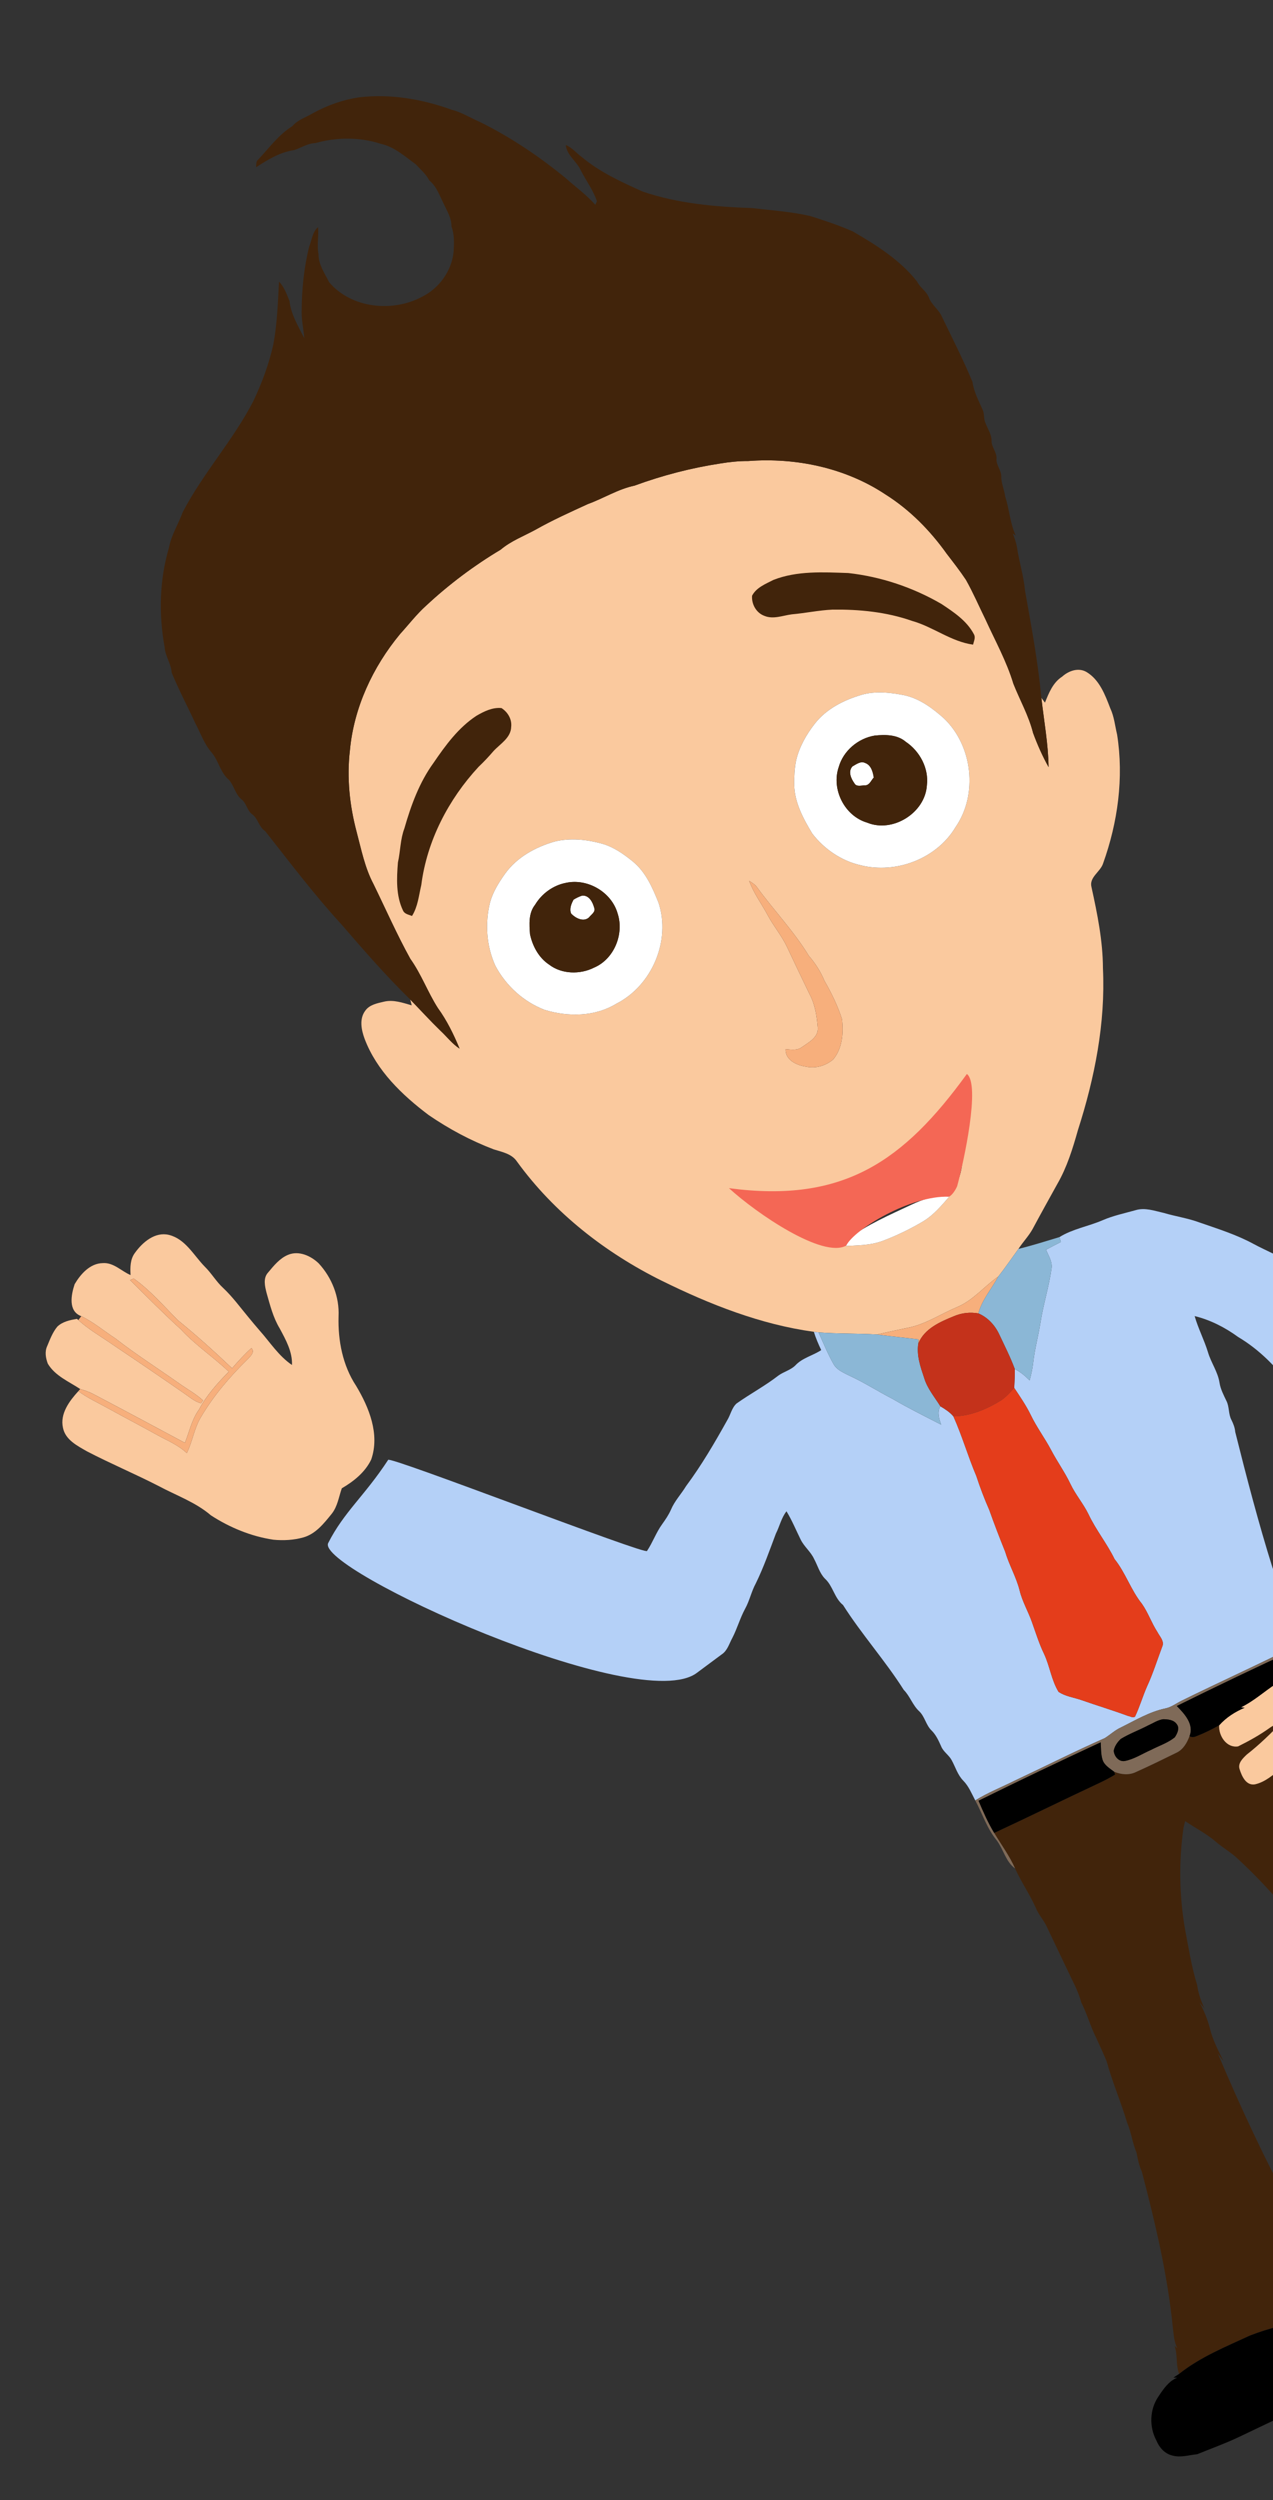 <?xml version="1.0" encoding="UTF-8" standalone="no"?>
<svg
   xmlns:dc="http://purl.org/dc/elements/1.1/"
   xmlns:cc="http://creativecommons.org/ns#"
   xmlns:rdf="http://www.w3.org/1999/02/22-rdf-syntax-ns#"
   xmlns:svg="http://www.w3.org/2000/svg"
   xmlns="http://www.w3.org/2000/svg"
   xmlns:sodipodi="http://sodipodi.sourceforge.net/DTD/sodipodi-0.dtd"
   xmlns:inkscape="http://www.inkscape.org/namespaces/inkscape"
   width="654.799pt"
   height="1285.86pt"
   version="1.1"
   viewBox="0 0 654.802 1285.871"
   id="svg84"
   sodipodi:docname="hiding.svg"
   inkscape:version="0.92.4 (5da689c313, 2019-01-14)">
  <rect x="0" y="0" width="654.802" height="1285.871" fill="#333333" stroke="none"/>
  <defs
     id="defs88" />
  <sodipodi:namedview
     pagecolor="#ffffff"
     bordercolor="#666666"
     borderopacity="1"
     objecttolerance="10"
     gridtolerance="10"
     guidetolerance="10"
     inkscape:pageopacity="0"
     inkscape:pageshadow="2"
     inkscape:window-width="1920"
     inkscape:window-height="1043"
     id="namedview86"
     showgrid="false"
     fit-margin-top="0"
     fit-margin-left="0"
     fit-margin-right="0"
     fit-margin-bottom="0"
     inkscape:zoom="0.27529356"
     inkscape:cx="541.37225"
     inkscape:cy="537.37953"
     inkscape:window-x="1600"
     inkscape:window-y="18"
     inkscape:window-maximized="0"
     inkscape:current-layer="svg84" />
  <g
     id="g893"
     transform="rotate(-25.548,412.564,573.802)">
    <path
       style="fill:#fac99e"
       inkscape:connector-curvature="0"
       id="path2"
       d="m 474.586,244.29 c -8.44,-2.06 -17.21,-0.96 -25.79,-1.81 -9.95,-0.15 -19.93,-0.39 -29.88,0.29 -6.91,0.38 -13.94,-0.24 -20.71,1.53 -15.9,1.48 -31.66,4.64 -46.92,9.42 -6.4,1.88 -12.35,4.94 -18.51,7.44 -19.92,9.23 -37.71,23.86 -49.02,42.83 -7.55,11.93 -12.33,25.44 -14.96,39.27 -1.74,9.23 -4.15,18.46 -3.76,27.93 0.13,14.31 -0.34,28.65 0.52,42.94 1.68,9.56 0.68,19.32 1.86,28.92 1.44,7.79 1.49,15.78 1.08,23.67 -2.36,-3.84 -3.24,-8.33 -4.88,-12.49 -2.59,-7 -4.75,-14.15 -7.13,-21.23 -0.15,0.76 -0.45,2.27 -0.6,3.02 -3.57,-3.15 -7.17,-6.81 -12.01,-7.85 -3.54,-0.77 -7.5,-1.86 -10.87,0.1 -4.56,2.45 -5.97,8.06 -6.41,12.84 -1.47,17.43 4.9,34.32 12.8,49.55 6.34,10.96 13.87,21.23 22.61,30.39 3.29,3.08 7.39,6.01 8.08,10.82 5.87,31.99 20.75,61.89 40.74,87.39 17.05,21.65 36.12,42.2 59.26,57.44 0.52,0.33 1.55,0.97 2.06,1.3 8.7,5.04 17.92,9.11 26.71,13.99 5.26,1.13 10.49,2.43 15.73,3.68 8.92,2.36 18.22,0.89 27.32,1.33 9.01,0.51 17.3,-3.6 26.04,-5.03 5.26,-2.59 10.33,-5.56 15.49,-8.34 3.53,-2.18 7.47,-3.63 10.87,-6.01 7.14,-5.24 14.37,-10.36 21.57,-15.5 8.2,-5.62 14.98,-12.98 21.5,-20.41 19.32,-20.48 36.53,-43.45 47.51,-69.55 6.05,-12.75 9.48,-26.52 12.69,-40.2 1,-5.18 7.54,-5.08 10.67,-8.45 15.9,-15.76 28.63,-35.09 35.05,-56.65 0.97,-4.56 2.64,-9 2.66,-13.72 0.6,-7.37 1.33,-15.62 -2.97,-22.1 -2.69,-4 -8.04,-4.54 -12.34,-3.26 -5.57,0.69 -9.79,4.62 -13.74,8.25 -0.15,-0.76 -0.45,-2.27 -0.6,-3.03 -3.91,11.27 -7.03,22.92 -12.02,33.75 -0.41,-6.43 -0.22,-12.91 0.38,-19.32 1.81,-8.95 1.16,-18.13 1.78,-27.19 1.85,-11.93 1.09,-24.04 1.32,-36.06 -0.09,-7.56 0.22,-15.13 -0.29,-22.67 -0.78,-5.48 -1.98,-10.9 -3.13,-16.31 -2.53,-14.51 -7.41,-28.72 -15.31,-41.21 -12.69,-21.23 -33.36,-37.03 -56.27,-45.9 -4.36,-2.12 -8.94,-3.73 -13.59,-5.08 -14.52,-4.4 -29.5,-7.3 -44.59,-8.72 m 58.92,147.43 c 7.47,1.24 14.01,5.37 19.96,9.83 6.19,4.9 10,12.09 13,19.24 7.34,19.13 -0.89,43.02 -18.76,53.21 -15.72,10.43 -37.95,8.56 -52.35,-3.36 -7.98,-6.28 -13.39,-15.58 -15.49,-25.47 -0.87,-8.87 -1.32,-18.3 2.43,-26.62 1.74,-3.77 3.74,-7.46 6.23,-10.79 4.46,-5.63 10.5,-9.84 16.89,-13.02 8.65,-4.32 18.72,-4.52 28.09,-3.02 m -174.99,0 c 8.06,1.66 15.31,6.1 21.46,11.44 4.75,4.15 7.88,9.75 10.52,15.39 3.53,7.68 3.21,16.37 2.68,24.61 -2.6,20.39 -21.45,36.96 -41.91,37.48 -12.9,1.34 -25.43,-4.51 -34.76,-13.09 -7.96,-8.44 -12.56,-19.78 -13.03,-31.35 0.24,-11.21 4.57,-22.1 11.7,-30.69 3.65,-4.17 8.4,-7.17 13.19,-9.84 9.12,-5.04 20.05,-5.65 30.15,-3.95 m 83.77,65.85 c 2.67,14.58 7.39,28.77 8.88,43.56 1.34,4.92 1.99,9.95 1.71,15.05 0.55,7.25 0.61,14.55 -0.38,21.77 -2.37,6.77 -6.27,13.56 -13.05,16.69 -4.87,1.25 -10.32,0.41 -14.29,-2.79 -3.94,-2.66 -8.09,-7.64 -5.48,-12.57 2.43,1.43 5,3.3 7.99,2.68 4.17,-0.7 9.79,-0.83 11.68,-5.39 2.09,-5.54 3.93,-11.39 3.64,-17.39 -0.05,-9 -0.01,-17.99 0.02,-26.99 0.06,-6.37 -1.64,-12.57 -1.9,-18.91 -0.32,-6.73 -1.68,-13.43 -1,-20.18 0.86,1.41 1.84,2.82 2.18,4.47 m 6.564,165.13 c 4.69,2.07 9.691,-9.125 12.521,-4.495 2.6,0.45 11.975,-8.916 13.525,-6.996 3.9,4.95 4.22,11.81 2.65,17.69 -2.03,4.87 -5.73,8.9 -9.93,12.02 -1.55,1.38 -3.72,0.38 -5.54,0.3 0.55,0.82 1.09,1.64 1.62,2.47 -5.86,2.52 -11.74,5.32 -18.17,5.99 -7.79,0.73 -15.66,0.76 -23.46,0.09 -6.76,-0.64 -12.92,-3.67 -19.11,-6.22 0.94,-0.8 1.86,-1.65 2.94,-2.27 -1.8,0.2 -3.68,0.77 -5.48,0.31 -6.57,-4.58 -12.45,-11.75 -12.08,-20.16 1.09,-5.78 4.259,2.65 9.739,0.01 1.44,-1.74 4.517,-0.485 6.517,-1.545 9.4,-5.34 10.679,2.429 21.489,3.049 7.58,-0.4 15.589,-2.563 22.769,-0.243 z" />
    <g
       style="fill:#ffffff"
       id="g16"
       transform="matrix(-1,0,0,1,709.899,-33.822)">
      <path
         inkscape:connector-curvature="0"
         id="path4"
         d="m 176.39,425.54 c 9.37,-1.5 19.44,-1.3 28.09,3.02 6.39,3.18 12.43,7.39 16.89,13.02 2.49,3.33 4.49,7.02 6.23,10.79 3.75,8.32 3.3,17.75 2.43,26.62 -2.1,9.89 -7.51,19.19 -15.49,25.47 -14.4,11.92 -36.63,13.79 -52.35,3.36 -17.87,-10.19 -26.1,-34.08 -18.76,-53.21 3,-7.15 6.81,-14.34 13,-19.24 5.95,-4.46 12.49,-8.59 19.96,-9.83 m 2.98,21.81 c -5.18,1.83 -10.77,4.51 -13.11,9.82 -4.4,7.42 -4.85,17.41 -0.16,24.8 6.89,12.45 26.47,14.7 36.02,4.13 9.04,-8.11 9.33,-23.49 0.88,-32.11 -5.74,-6.53 -15.36,-9.02 -23.63,-6.64 z" />
      <path
         inkscape:connector-curvature="0"
         id="path6"
         d="m 351.38,425.54 c 10.1,-1.7 21.03,-1.09 30.15,3.95 4.79,2.67 9.54,5.67 13.19,9.84 7.13,8.59 11.46,19.48 11.7,30.69 -0.47,11.57 -5.07,22.91 -13.03,31.35 -9.33,8.58 -21.86,14.43 -34.76,13.09 -20.46,-0.52 -39.31,-17.09 -41.91,-37.48 -0.53,-8.24 -0.85,-16.93 2.68,-24.61 2.64,-5.64 5.77,-11.24 10.52,-15.39 6.15,-5.34 13.4,-9.78 21.46,-11.44 m 3.95,21.65 c -11.18,2.59 -19.19,14.46 -17.24,25.74 1.44,10.95 11.72,20.35 22.92,19.85 8.06,0.18 16.55,-4.09 20.25,-11.44 3.24,-5.45 3.56,-12.23 2.08,-18.27 -1.84,-4.78 -3.96,-10.15 -8.86,-12.53 -5.58,-3.69 -12.67,-5.03 -19.15,-3.35 z" />
      <path
         inkscape:connector-curvature="0"
         id="path8"
         d="m 189.88,457.9 c 1.6,-1.96 4.38,-1.27 6.57,-1.17 3.26,1.27 3.4,5.28 2.87,8.23 -0.09,2.38 -2.89,2.52 -4.55,3.4 -2.1,0.88 -3.87,-1.04 -5.71,-1.73 -0.85,-2.84 -1.54,-6.39 0.82,-8.73 z" />
      <path
         inkscape:connector-curvature="0"
         id="path10"
         d="m 350.54,456.73 c 1.63,-0.22 3.29,-0.22 4.93,-0.03 1.94,1.4 4.18,3.42 4.19,5.99 -1.02,3.06 -3.8,6.75 -7.43,5.67 -1.66,-0.87 -4.47,-1.02 -4.55,-3.4 -0.54,-2.96 -0.39,-6.93 2.86,-8.23 z" />
      <path
         inkscape:connector-curvature="0"
         id="path12"
         d="m 247.82,675.04 c 6.04,-0.78 12.07,-1.78 18.17,-1.84 12.69,-0.09 25.49,-0.6 38.01,1.9 1.08,0.62 2,1.47 2.94,2.27 -6.19,2.55 -12.35,5.58 -19.11,6.22 -7.8,0.67 -15.67,0.64 -23.46,-0.09 -6.43,-0.67 -12.31,-3.47 -18.17,-5.99 0.53,-0.83 1.07,-1.65 1.62,-2.47 z" />
      <path
         inkscape:connector-curvature="0"
         id="path14"
         d="m 181.8,965.01 c 0.97,-1.1 1.88,-0.97 2.73,0.41 -0.18,0.43 -0.53,1.3 -0.7,1.74 -1.48,-0.02 -2.15,-0.73 -2.03,-2.15 z" />
    </g>
    <path
       style="fill:#41240b"
       inkscape:connector-curvature="0"
       id="path18"
       d="m 432.976,3.038 c -8.1,-2.51 -16.59,-3.38 -25.06,-2.92 -4.16,0.4 -8.53,-0.34 -12.44,1.47 -8.27,0.88 -15.65,5 -23.3,7.94 -1.52,0.3 -1.89,1.96 -2.65,3.08 7.1,-0.93 14.56,-1.73 21.5,0.48 3.79,0.48 7.76,-0.16 11.36,1.44 11.24,1.96 21.99,7 30.28,14.9 5.63,4.37 8.33,11.19 11.67,17.26 1.02,3.46 2.56,6.73 2.66,10.41 2.07,4.42 1.44,9.34 1.51,14.08 -0.05,4.11 0.5,8.39 -1.42,12.2 -0.37,4.47 -2.52,8.45 -4.65,12.31 -5.13,8.42 -14.73,13.64 -24.54,13.83 -17.21,0.78 -35.4,-10.21 -39.95,-27.35 -0.06,-5.11 -1.07,-10.64 1.3,-15.39 1.15,-4.55 4.16,-8.27 5.77,-12.63 -3.64,0.88 -5.64,4.5 -8.28,6.88 -7.27,8.73 -13.18,18.56 -18.12,28.78 -2.03,4.1 -2.97,8.6 -4.63,12.84 -0.11,-6.84 -0.9,-14.03 1.4,-20.59 0.19,-3.76 0.69,-7.67 -0.57,-11.3 -5.16,9.46 -10.16,19.09 -16.52,27.83 -6.42,8.19 -13.91,15.45 -21.99,21.98 -18.01,13.65 -39.21,22.2 -57.27,35.77 -4.72,4.62 -10.47,8.14 -14.39,13.57 -11.51,12.76 -19.49,28.55 -23.98,45.07 -1.75,4.25 -0.63,9.07 -2.39,13.38 -0.53,9.58 -0.12,19.22 -0.25,28.82 0.24,5.71 -0.5,11.57 1.08,17.14 1.43,5.41 -0.44,11.29 1.95,16.49 1.14,3.84 -0.26,8.11 1.51,11.83 1.51,2.9 0.1,6.4 1.62,9.29 1.86,3.32 0.27,7.42 2.32,10.7 4.55,20.12 8.65,40.44 14.71,60.21 4.59,16.85 9.26,33.74 15.27,50.16 2.38,7.08 4.54,14.23 7.13,21.23 1.64,4.16 2.52,8.65 4.88,12.49 0.41,-7.89 0.36,-15.88 -1.08,-23.67 -1.18,-9.6 -0.18,-19.36 -1.86,-28.92 -0.86,-14.29 -0.39,-28.63 -0.52,-42.94 -0.39,-9.47 2.02,-18.7 3.76,-27.93 2.63,-13.83 7.41,-27.34 14.96,-39.27 11.31,-18.97 29.1,-33.6 49.02,-42.83 6.16,-2.5 12.11,-5.56 18.51,-7.44 15.26,-4.78 31.02,-7.94 46.92,-9.42 6.77,-1.77 13.8,-1.15 20.71,-1.53 9.95,-0.68 19.93,-0.44 29.88,-0.29 8.58,0.85 17.35,-0.25 25.79,1.81 15.09,1.42 30.07,4.32 44.59,8.72 4.65,1.35 9.23,2.96 13.59,5.08 22.91,8.87 43.58,24.67 56.27,45.9 7.9,12.49 12.78,26.7 15.31,41.21 1.15,5.41 2.35,10.83 3.13,16.31 0.51,7.54 0.2,15.11 0.29,22.67 -0.23,12.02 0.53,24.13 -1.32,36.06 -0.62,9.06 0.03,18.24 -1.78,27.19 -0.6,6.41 -0.79,12.89 -0.38,19.32 4.99,-10.83 8.11,-22.48 12.02,-33.75 6.39,-17.44 11.23,-35.4 16.15,-53.29 2.64,-7.08 3.66,-14.59 5.87,-21.79 0.69,-2.46 1.03,-4.99 1.15,-7.52 0.29,0.54 0.59,1.09 0.89,1.65 0.15,-7.01 2.88,-13.63 3.81,-20.54 1.11,-3.37 1.05,-7.05 2.67,-10.24 1.37,-2.95 -0.01,-6.49 1.76,-9.34 1.52,-2.89 0.11,-6.4 1.62,-9.29 1.41,-2.98 0.82,-6.35 1.09,-9.51 -0.01,-2.42 1.62,-4.47 1.62,-6.88 0.16,-5.08 -0.09,-10.22 1.46,-15.12 0.67,-12.31 0.32,-24.66 0.28,-36.99 0.18,-4.13 -2.23,-7.84 -1.79,-11.99 0.25,-3.45 -1.93,-6.41 -1.93,-9.85 -3.1,-13.83 -10.84,-25.99 -18.71,-37.55 -5.06,-5.88 -10.66,-11.29 -16.34,-16.58 -7.91,-6.3 -16.76,-11.25 -25.29,-16.64 -16.85,-8.77 -33.46,-18.58 -47.11,-31.95 -7.74,-9.17 -15.55,-18.49 -20.56,-29.51 -1.65,-2.99 -2.37,-6.58 -4.76,-9.1 -1.77,5.2 1.51,9.99 1.36,15.14 0.15,5.96 1.39,11.91 0.63,17.88 -0.38,0.32 -1.15,0.96 -1.53,1.28 -1.89,-6.61 -5.23,-12.69 -7.86,-19.01 -7.42,-15.84 -16.35,-31.02 -27.15,-44.8 -3.58,-4.11 -6.49,-8.81 -10.73,-12.32 -11.24,-11.38 -24.71,-20.89 -39.93,-26.1 z" />
    <path
       style="fill:#41240b"
       inkscape:connector-curvature="0"
       id="path20"
       d="m 554.356,332.25 c -11.416,-5.938 -23.172,-12.457 -36.259,-13.409 -4.521,0.14 -9.581,-0.281 -13.412,2.605 -2.158,3.782 -1.875,8.844 1.224,12.035 3.294,3.732 8.621,3.942 13.059,5.399 6.616,2.477 13.508,4.113 20.024,6.876 12.517,5.798 24.527,13.063 34.351,22.859 8.485,7.427 13.519,18.267 23.056,24.553 1.111,-1.425 2.854,-2.648 2.697,-4.661 -0.308,-7.813 -4.441,-14.71 -8.354,-21.235 -9.548,-14.007 -21.998,-26.07 -36.387,-35.021 z" />
    <path
       style="fill:#41240b"
       inkscape:connector-curvature="0"
       id="path22"
       d="m 363.486,318 c -3.948,-2.423 -8.884,-2.353 -13.359,-1.989 -10.99,1.502 -20.915,6.85 -30.374,12.354 -10.914,5.908 -19.872,14.724 -28.035,23.93 -4.347,4.145 -6.859,9.679 -10.548,14.354 -4.148,7.175 -8.324,14.947 -8.302,23.463 -0.044,2.028 1.789,3.138 2.966,4.503 4.778,-3.018 7.707,-7.989 11.171,-12.305 12.435,-19.278 31.622,-33.739 52.82,-42.142 3.527,-1.137 6.971,-2.469 10.35,-3.97 4.729,-1.909 11.058,-2.265 13.646,-7.353 2.079,-3.33 1.68,-7.589 -0.336,-10.843 z" />
    <path
       style="fill:#41240b"
       inkscape:connector-curvature="0"
       id="path24"
       d="m 530.526,413.53 c -8.27,-2.38 -17.89,0.11 -23.63,6.64 -8.45,8.62 -8.16,24 0.88,32.11 9.55,10.57 29.13,8.32 36.02,-4.13 4.69,-7.39 4.24,-17.38 -0.16,-24.8 -2.34,-5.31 -7.93,-7.99 -13.11,-9.82 m -10.51,10.55 c 2.36,2.34 1.67,5.89 0.82,8.73 -1.84,0.69 -3.61,2.61 -5.71,1.73 -1.66,-0.88 -4.46,-1.02 -4.55,-3.4 -0.53,-2.95 -0.39,-6.96 2.87,-8.23 2.19,-0.1 4.97,-0.79 6.57,1.17 z" />
    <path
       style="fill:#41240b"
       inkscape:connector-curvature="0"
       id="path26"
       d="m 354.566,413.37 c -6.48,-1.68 -13.57,-0.34 -19.15,3.35 -4.9,2.38 -7.02,7.75 -8.86,12.53 -1.48,6.04 -1.16,12.82 2.08,18.27 3.7,7.35 12.19,11.62 20.25,11.44 11.2,0.5 21.48,-8.9 22.92,-19.85 1.95,-11.28 -6.06,-23.15 -17.24,-25.74 m 4.79,9.54 c 3.25,1.3 3.4,5.27 2.86,8.23 -0.08,2.38 -2.89,2.53 -4.55,3.4 -3.63,1.08 -6.41,-2.61 -7.43,-5.67 0.01,-2.57 2.25,-4.59 4.19,-5.99 1.64,-0.19 3.3,-0.19 4.93,0.03 z" />
    <path
       style="fill:#41240b"
       inkscape:connector-curvature="0"
       id="path28"
       d="m 454.746,947.66 c -2.65,2.57 -5.94,4.86 -9.8,4.8 -7.69,0.09 -15.39,0.15 -23.08,-0.03 -3.95,0.01 -7.44,-2.14 -10,-4.99 -0.05,0.38 -0.14,1.16 -0.18,1.54 -2.92,0.32 -5.86,0.42 -8.79,0.41 -20.09,-0.17 -40.18,0.09 -60.26,-0.14 0.66,7.03 2.02,14.02 1.82,21.11 -0.17,7.62 1.08,15.19 0.88,22.82 -0.26,4.04 1.11,7.96 0.91,12.01 -0.05,7.99 -0.02,15.99 -0.03,23.98 -0.07,6.02 0.4,12.08 -0.77,18.02 0.2,6.69 -1.1,13.29 -0.91,19.99 -0.08,4.29 -0.15,8.6 -0.35,12.9 -2,10.93 -2.37,22.07 -4.12,33.03 -0.18,5.45 -2.06,10.62 -2.27,16.07 -0.89,3.29 -1.74,6.57 -1.77,10.02 -5.16,26.85 -10.96,53.7 -20.3,79.47 -1.06,3.35 -2.55,6.68 -2.39,10.28 -0.25,-0.56 -0.51,-1.1 -0.78,-1.63 -0.49,4.91 -3.72,9.08 -4.09,13.96 13.6,-3.12 27.61,-2.26 41.45,-2.08 10.72,0.81 21.32,3.13 31.6,6.27 9.16,2.84 18.47,7.47 23.65,15.93 0.42,-3.55 -1.25,-6.84 -1.55,-10.31 -0.24,-6.4 -2.25,-12.58 -2.19,-19.01 -1.31,-7.62 -1.45,-15.37 -2.61,-23.02 -0.68,-5.97 0.02,-12.07 -1.54,-17.92 -1.41,-29.98 -1.2,-60.03 0.22,-90 0.31,1.58 0.5,3.2 0.94,4.78 -0.09,-6.01 -0.31,-12.09 0.93,-18.01 0.94,-4.76 1.22,-9.62 0.98,-14.46 0.35,1.26 0.59,2.55 0.89,3.86 0.13,-4.22 0.54,-8.43 1.85,-12.44 1.44,-9.86 4.36,-19.43 6.88,-29.05 4.75,-16.66 12.08,-32.56 21.68,-46.98 0.72,-0.94 1.49,-1.84 2.25,-2.72 3.17,5.56 7.19,10.64 9.73,16.56 1.99,4.45 4.83,8.49 6.51,13.1 8.04,20.25 13.53,41.5 16.45,63.1 1.25,4.59 0.59,9.43 1.75,14.06 1.93,8.35 -0.09,17.11 2.19,25.38 0.42,5.95 0.14,11.92 0.3,17.89 0.94,12.99 -0.36,25.99 -0.15,39.01 0.44,3.74 -1.47,7.18 -1.2,10.91 0.25,6.05 -1.28,11.98 -1.04,18.04 0.2,4.36 -0.94,8.62 -1.12,12.97 -0.45,4.99 -0.77,10.01 -1.78,14.94 -0.36,10.28 -2.68,20.33 -3.85,30.51 5.88,-8.94 15.76,-14.07 25.81,-16.87 12.18,-3.34 24.71,-6.03 37.4,-5.73 11.39,-0.17 22.84,-0.3 34,2.29 -0.85,-4.76 -3.52,-8.93 -4.7,-13.6 -10.43,-29.52 -17.98,-60.09 -23.22,-90.87 -1.42,-3.87 -0.93,-8.13 -2.36,-11.99 -0.65,-4.48 -0.69,-9.05 -1.9,-13.43 -1.05,-9.72 -2.14,-19.45 -3.29,-29.14 0.03,-7.24 -0.72,-14.42 -1.15,-21.63 -1.38,-8.41 -0.52,-16.97 -0.89,-25.45 0.09,-10 -0.29,-20.01 0.2,-29.99 -3.96,-0.93 -8.88,-2.52 -9.2,-7.34 -1.13,-5.35 4.9,-7.41 8.42,-9.76 -9.16,2.65 -16.54,9.48 -25.94,11.42 -2.36,0.23 -5.27,0.71 -7.13,-1.16 -2.82,-2.71 -2.8,-7.07 -2.25,-10.65 2.37,-3.42 6.75,-4.17 10.31,-5.78 4.45,-2 9.18,-3.54 13.13,-6.46 -6.36,1.46 -12.13,4.7 -18.44,6.35 -5.21,1.34 -10.71,2.99 -16.1,1.74 -4.41,-1.28 -4.26,-6.71 -3.73,-10.38 0.38,-3.28 3.98,-4.41 6.66,-5.27 8.14,-1.79 16.04,-4.5 23.83,-7.42 -2.39,-0.16 -4.8,-0.26 -7.19,0.12 -6.23,1.13 -12.61,1.51 -18.93,1.61 -5.76,-1.67 -6.77,-9.3 -4.12,-13.99 -4.34,0.28 -8.72,0.35 -13.06,0 -1.22,-0.04 -2.45,-0.45 -3.1,-1.55 z" />
    <path
       style="fill:#41240b"
       inkscape:connector-curvature="0"
       id="path30"
       d="m 576.169,1280.4 c -5.09,0.87 -10.03,2.56 -15.19,3 -21.09,0.39 -42.21,-0.41 -63.29,0.39 l 0.83,0.04 c 7.14,0.14 14.23,1.3 21.39,1.01 10.99,-0.25 22.03,0.55 32.98,-0.7 2.05,-0.19 4.1,-0.25 6.16,-0.26 3.83,-0.29 7.91,0.51 11.52,-1.08 1.84,-0.9 4.33,-0.59 5.6,-2.4 z" />
    <path
       style="fill:#fac99e"
       inkscape:connector-curvature="0"
       id="path32"
       d="m 55.306,487.08 c -5.956,-2.706 -12.661,0.162 -17.689,3.535 -3.954,4.096 -9.154,11.058 -4.034,16.337 4.397,5.492 7.307,11.975 10.935,17.967 5.992,11.972 13.082,23.323 19.614,35.004 2.428,4.361 5.39,8.466 7.268,13.121 -0.399,0.213 -1.195,0.649 -1.594,0.862 -2.536,-2.121 -3.82,-5.259 -5.444,-8.035 -7.393,-13.028 -14.951,-25.958 -22.57,-38.853 -3.533,-6.267 -7.722,-12.208 -10.432,-18.921 l -0.384,-0.881 c -3.486,-0.967 -7.292,-1.925 -10.84,-0.726 -3.428,1.583 -6.19,4.267 -8.976,6.756 -2.481,2.012 -3.379,5.267 -3.642,8.332 0.673,7.3 5.798,12.889 9.404,18.933 1.744,1.565 3.442,3.203 4.858,5.082 10.682,14.311 21.24,28.714 31.807,43.114 4.554,-4.185 8.339,-9.269 13.863,-12.291 6.736,-4.948 14.459,-8.179 22.276,-10.984 -3.867,-10.236 -9.579,-19.671 -12.806,-30.162 -4.59,-11.293 -8.592,-22.81 -12.696,-34.286 0.509,0.034 1.549,0.104 2.057,0.138 5.059,9.093 7.792,19.264 11.208,29.044 5.339,11.253 10.085,22.774 14.521,34.409 4.416,-1.912 8.858,-3.759 13.481,-5.097 0.829,2.834 -2.403,3.585 -4.361,4.399 -12.037,4.101 -23.782,9.314 -34.368,16.432 -5.636,3.658 -9.313,9.474 -14.574,13.586 -2.236,-5.848 -6.554,-10.467 -10.105,-15.51 -5.576,-7.799 -11.32,-15.478 -16.896,-23.277 -3.282,-4.612 -6.958,-8.97 -9.585,-14.016 -6.329,2.568 -13.612,6.334 -15.276,13.608 -1.542,6.095 2.661,11.503 5.908,16.215 8.201,10.897 17.264,21.095 25.528,31.935 6.081,8.308 13.579,15.718 17.806,25.261 6.035,9.866 13.976,18.682 23.598,25.179 4.437,2.676 9.351,4.711 14.482,5.592 6.496,1.091 12.666,-1.984 18.357,-4.695 4.359,-2.137 7.005,-6.271 10.314,-9.583 7.063,-0.567 14.382,-2.27 20.026,-6.825 9.675,-9.78 10.549,-24.62 9.333,-37.55 -1.715,-12.451 1.588,-25.062 7.259,-36.109 4.746,-8.805 5.497,-19.472 2.559,-28.97 -1.941,-5.244 -6.344,-10.507 -12.316,-10.795 -4.668,-0.259 -9.058,1.88 -13.203,3.77 -3.721,1.495 -4.561,5.76 -5.264,9.259 -1.068,6.337 -2.395,12.755 -1.764,19.221 0.302,6.587 0.796,13.711 -2.409,19.737 -4.166,-7.124 -5.123,-15.408 -7.379,-23.197 -0.786,-2.862 -1.523,-5.734 -2.227,-8.607 -1.621,-6.384 -2.812,-12.907 -5.196,-19.072 -1.864,-4.564 -2.178,-9.564 -3.877,-14.172 -2.614,-7.689 -2.823,-17.037 -9.543,-22.603 -5.706,-4.668 -13.902,-2.465 -19.735,0.755 -3.673,1.885 -5.517,5.71 -7.001,9.36 -3.446,-3.89 -5.082,-9.719 -10.276,-11.727 z" />
    <path
       style="fill:#fac99e"
       inkscape:connector-curvature="0"
       id="path34"
       d="m 555.559,912.51 c -9.66,-0.26 -19.18,2.13 -28.85,1.51 -0.93,5.01 -1.71,10.08 -1.74,15.2 0.1,0.59 0.3,1.78 0.4,2.38 0.85,-1.38 1.76,-1.51 2.73,-0.41 0.12,1.42 -0.55,2.13 -2.03,2.15 -0.33,0.51 -1,1.54 -1.34,2.05 -5.51,3.49 -11.61,6.41 -18.17,7.13 -7.21,0.99 -14.26,3.13 -21.57,3.18 0.55,0.32 1.1,0.65 1.66,1 -5.38,-0.24 -10.75,0.41 -15.74,2.51 -2.65,4.69 -1.64,12.32 4.12,13.99 6.32,-0.1 12.7,-0.48 18.93,-1.61 2.39,-0.38 4.8,-0.28 7.19,-0.12 -7.79,2.92 -15.69,5.63 -23.83,7.42 -2.68,0.86 -6.28,1.99 -6.66,5.27 -0.53,3.67 -0.68,9.1 3.73,10.38 5.39,1.25 10.89,-0.4 16.1,-1.74 6.31,-1.65 12.08,-4.89 18.44,-6.35 -3.95,2.92 -8.68,4.46 -13.13,6.46 -3.56,1.61 -7.94,2.36 -10.31,5.78 -0.55,3.58 -0.57,7.94 2.25,10.65 1.86,1.87 4.77,1.39 7.13,1.16 9.4,-1.94 16.78,-8.77 25.94,-11.42 -3.52,2.35 -9.55,4.41 -8.42,9.76 0.32,4.82 5.24,6.41 9.2,7.34 3.97,0.64 7.47,-1.8 10.73,-3.67 6.23,-4.23 12.96,-7.63 19.45,-11.43 4.73,-2.81 8.28,-7.11 12.52,-10.53 7.96,-6.87 16.25,-14.69 18.68,-25.34 -0.96,-3.1 -3.06,-5.65 -4.68,-8.41 -4.13,-6.77 -8.67,-13.27 -13.13,-19.83 -3.3,-4.76 -5.83,-10.04 -9.6,-14.46 z" />
    <path
       style="fill:#f7af7c"
       inkscape:connector-curvature="0"
       id="path36"
       d="m 442.286,457.57 c -0.34,-1.65 -1.32,-3.06 -2.18,-4.47 -0.68,6.75 0.68,13.45 1,20.18 0.26,6.34 1.96,12.54 1.9,18.91 -0.03,9 -0.07,17.99 -0.02,26.99 0.29,6 -1.55,11.85 -3.64,17.39 -1.89,4.56 -7.51,4.69 -11.68,5.39 -2.99,0.62 -5.56,-1.25 -7.99,-2.68 -2.61,4.93 1.54,9.91 5.48,12.57 3.97,3.2 9.42,4.04 14.29,2.79 6.78,-3.13 10.68,-9.92 13.05,-16.69 0.99,-7.22 0.93,-14.52 0.38,-21.77 0.28,-5.1 -0.37,-10.13 -1.71,-15.05 -1.49,-14.79 -6.21,-28.98 -8.88,-43.56 z" />
    <path
       style="fill:#f7af7c"
       inkscape:connector-curvature="0"
       id="path38"
       d="m 44.516,524.92 c -3.628,-5.992 -6.537,-12.476 -10.935,-17.967 -0.554,0.285 -1.67,0.86 -2.224,1.145 2.71,6.714 6.899,12.654 10.432,18.921 7.62,12.895 15.178,25.825 22.57,38.853 1.624,2.776 2.908,5.913 5.444,8.035 0.399,-0.213 1.195,-0.649 1.594,-0.862 -1.878,-4.655 -4.84,-8.76 -7.268,-13.121 -6.532,-11.681 -13.622,-23.032 -19.614,-35.004 z" />
    <path
       style="fill:#f7af7c"
       inkscape:connector-curvature="0"
       id="path40"
       d="m 66.276,501.13 c -0.509,-0.034 -1.549,-0.104 -2.057,-0.138 4.104,11.476 8.105,22.993 12.696,34.286 3.226,10.491 8.938,19.926 12.806,30.162 -7.817,2.806 -15.539,6.037 -22.276,10.984 -5.524,3.021 -9.309,8.106 -13.863,12.291 -10.567,-14.4 -21.124,-28.803 -31.807,-43.114 -1.417,-1.879 -3.114,-3.516 -4.858,-5.082 l -1.319,0.58 c 2.626,5.046 6.303,9.404 9.585,14.016 5.576,7.799 11.32,15.478 16.896,23.277 3.551,5.043 7.87,9.662 10.105,15.51 5.261,-4.112 8.938,-9.928 14.574,-13.586 10.586,-7.119 22.331,-12.331 34.368,-16.432 1.958,-0.813 5.19,-1.564 4.361,-4.399 -4.623,1.338 -9.065,3.185 -13.481,5.097 -4.436,-11.634 -9.182,-23.156 -14.521,-34.409 -3.417,-9.78 -6.149,-19.952 -11.208,-29.044 z" />
    <path
       style="fill:#f7af7c"
       inkscape:connector-curvature="0"
       id="path42"
       d="m 467.946,691.97 c -8.74,1.43 -17.03,5.54 -26.04,5.03 -9.1,-0.44 -18.4,1.03 -27.32,-1.33 -5.24,-1.25 -10.47,-2.55 -15.73,-3.68 5.94,3.93 12.07,7.55 18.05,11.43 -0.23,0.46 -0.69,1.4 -0.91,1.86 6.21,-5.57 15,-5.19 22.78,-4.73 4.21,0.21 8.32,1.64 11.74,4.12 4.71,-5.54 11.64,-8.46 17.43,-12.7 z" />
    <g
       id="g46"
       transform="matrix(-1,0,0,1,709.899,-33.822)">
      <path
         style="fill:#f46755"
         inkscape:connector-curvature="0"
         id="path44"
         d="m 211.59,624.83 c 48.532,26.336 85.836,32.824 135.75,0.209 -7.216,17.928 -27.948,53.603 -41.71,52.658 -7.386,-5.828 -41.199,-9.011 -58.452,0.102 -1.82,0.08 -4.639,-1.679 -6.189,-3.059 -8.574,-9.945 -33.429,-42.014 -29.395,-49.91 z" />
    </g>
    <g
       id="g50"
       transform="matrix(-1,0,0,1,709.899,-33.822)">
      <path
         style="fill:#b4d0f7"
         inkscape:connector-curvature="0"
         id="path48"
         d="m 337.75,711.82 c 0.51,-0.33 1.54,-0.97 2.06,-1.3 0.48,3.35 0.63,6.74 0.63,10.13 5.13,0.72 10.51,-0.6 15.43,1.38 3.26,1.12 6.77,0.33 10.12,0.94 8.44,1.84 17.1,2.21 25.6,3.68 3.23,0.98 5.29,3.94 8.06,5.72 10.85,7.69 21.91,15.19 33.68,21.41 4.01,2.63 8.61,4.35 12.23,7.58 2.21,1.9 4.73,3.37 7.28,4.77 4.66,2.52 8.42,6.36 12.97,9.06 0.41,2.93 99.672,-102.59 100,-99.644 18.846,11.455 31.987,14.312 46.214,25.254 11.928,9.011 -106.02,150.03 -142.52,141.99 l -15.338,-3 c -3.55,-0.47 -5.92,-3.36 -8.67,-5.32 -4.33,-3.29 -7.92,-7.44 -12.33,-10.65 -3.88,-2.76 -6.76,-6.64 -10.61,-9.42 -7.22,-5.71 -13.71,-12.25 -20.34,-18.62 -3.38,-2.58 -6.03,-6.13 -9.9,-8.03 -0.56,5.42 -0.24,10.86 -0.31,16.3 -0.05,4.06 -1.99,7.83 -1.93,11.91 -0.2,3.84 0.6,7.82 -0.66,11.56 -2.13,5.21 -0.05,11.08 -2.55,16.25 -2.14,17.77 -7.23,35.08 -9.36,52.86 -1.53,4.35 -0.7,9.13 -2.46,13.43 -1.37,3.7 -0.05,7.78 -1.41,11.5 -1.13,3.05 -1.05,6.3 -0.97,9.5 0.23,3.1 -1.69,5.82 -1.81,8.88 -0.21,4.02 0.51,8.16 -0.85,12.06 -1.29,3.79 -1.02,7.84 -1.16,11.79 -7.59,-0.86 -15.23,-0.29 -22.85,-0.43 -17.05,0.11 -34.11,-0.26 -51.14,0.24 -3.29,-0.39 -6.49,-1.43 -9.83,-1.37 -8.28,-0.1 -16.72,-0.95 -24.85,1.04 -3.01,0.75 -6.1,0.07 -9.14,0.03 -22.04,-0.27 -44.08,0.27 -66.11,-0.26 -0.03,-5.12 -0.81,-10.19 -1.74,-15.2 -0.86,-4.25 -2.32,-8.44 -2.02,-12.84 0.26,-4.47 -2.38,-8.49 -1.86,-12.99 -3.41,-23.96 -8.02,-47.82 -12.85,-71.54 -0.78,-2.04 -0.94,-4.21 -0.9,-6.36 0.17,-3.5 -2.02,-6.59 -1.89,-10.07 -0.01,-3.32 0.13,-6.68 -0.83,-9.89 -1.65,-5.44 -0.51,-11.18 -1.41,-16.72 -0.98,-6.55 -0.72,-13.2 -1.83,-19.73 -6.47,5.3 -11.6,12.04 -15.56,19.38 -7.12,10.65 -11.3,22.95 -13.56,35.49 -2.41,7.94 -1.37,16.27 -1.59,24.43 -0.34,9.04 1.33,18.02 3.17,26.84 2.63,12.27 6.36,24.43 12.48,35.44 1.51,2.72 2.61,6.18 0.64,8.99 -4.87,8.33 -10.7,16.07 -15.3,24.58 -5.08,6.57 -8.06,14.43 -12.84,21.19 -1.22,1.94 -3.24,0.43 -4.1,-0.95 -15.11,-20.9 -27.53,-44.11 -33.9,-69.22 -4.35,-18.81 -6.74,-38.43 -3.67,-57.64 1.14,-10.55 3.91,-20.85 7.12,-30.94 3.04,-7.7 6.5,-15.24 9.96,-22.76 2.55,-5.84 6.88,-10.62 9.85,-16.21 3.82,-6.94 9.33,-12.68 13.97,-19.04 5.83,-8.05 13.14,-14.84 20.19,-21.81 4.44,-4.62 9.81,-8.18 14.56,-12.46 3.83,-3.01 7.51,-6.82 12.56,-7.56 5.79,-1.01 11.55,-2.43 17.45,-2.64 7.96,-0.3 15.79,-2.62 23.79,-1.75 0.11,0.65 0.33,1.93 0.43,2.58 2.86,0.07 5.72,0.18 8.57,0.3 0.25,3.26 -0.36,6.9 1.53,9.79 5.24,7.95 11.82,14.89 17.2,22.75 3.92,5.69 8.47,10.93 12.16,16.8 1.69,2.71 3.64,5.26 5.75,7.67 1.06,-3.03 2.36,-6 4.35,-8.55 1.37,2.92 2.9,5.77 4.44,8.62 -0.74,5.31 -1.59,10.62 -1.65,16 0.01,7.04 -1.39,13.98 -1.68,21 -0.24,6.7 -1.45,13.32 -1.44,20.03 0.02,6.03 -1.59,11.92 -1.66,17.95 0.06,8.97 -2.09,17.74 -2.15,26.71 -2.08,8.82 -0.69,17.99 -2.78,26.8 -0.92,5.46 -0.21,11.03 -0.93,16.52 -0.06,2.62 -1.36,5.89 1.03,7.89 5.29,5.07 10.27,10.48 15.93,15.14 4.2,3.63 7.9,7.81 12.22,11.3 1.39,0.14 2.19,-1.32 3.19,-2.02 5.75,-5.94 11.88,-11.49 17.73,-17.32 3,-3.05 6.85,-5.4 9.04,-9.15 0.73,-7 -1.65,-13.83 -1.69,-20.81 0.03,-5.82 -0.83,-11.59 -1.42,-17.37 -0.65,-5.85 -0.08,-11.8 -1.33,-17.58 -1.4,-6.97 -0.75,-14.13 -1.87,-21.13 -0.49,-7.66 -1.08,-15.31 -1.89,-22.93 -0.19,-6.22 -0.7,-12.4 -1.51,-18.56 -0.48,-10.95 -2.33,-21.78 -2.59,-32.75 0.72,-2.79 2.24,-5.24 3.82,-7.6 2.93,2 3.35,5.5 3.69,8.75 5.7,-7.51 11.53,-14.94 16.83,-22.74 5.2,-6.84 9.69,-14.21 15.23,-20.8 1.92,-2.5 4.22,-5.08 4.45,-8.38 0.46,-6.04 0.04,-12.11 -0.07,-18.15 z" />
    </g>
    <g
       style="fill:#8bb7d6"
       id="g58"
       transform="matrix(-1,0,0,1,709.899,-33.822)">
      <path
         inkscape:connector-curvature="0"
         id="path52"
         d="m 311.04,725.81 c 8.79,-4.88 18.01,-8.95 26.71,-13.99 0.11,6.04 0.53,12.11 0.07,18.15 -0.23,3.3 -2.53,5.88 -4.45,8.38 -5.54,6.59 -10.03,13.96 -15.23,20.8 -5.3,7.8 -11.13,15.23 -16.83,22.74 -0.34,-3.25 -0.76,-6.75 -3.69,-8.75 0.6,-5.54 2.11,-11.1 1.23,-16.68 -0.74,-6 -1.41,-12.26 -4.95,-17.36 -0.22,-0.46 -0.68,-1.4 -0.91,-1.86 5.98,-3.88 12.11,-7.5 18.05,-11.43 z" />
      <path
         inkscape:connector-curvature="0"
         id="path54"
         d="m 204.82,721.06 c 7.23,-1.11 14.48,-2.12 21.64,-3.61 5.16,2.78 10.23,5.75 15.49,8.34 5.79,4.24 12.72,7.16 17.43,12.7 -3.52,3.94 -5.12,9.28 -5.04,14.51 0.05,6.46 -0.13,12.95 0.47,19.4 -1.99,2.55 -3.29,5.52 -4.35,8.55 -2.11,-2.41 -4.06,-4.96 -5.75,-7.67 -3.69,-5.87 -8.24,-11.11 -12.16,-16.8 -5.38,-7.86 -11.96,-14.8 -17.2,-22.75 -1.89,-2.89 -1.28,-6.53 -1.53,-9.79 -2.85,-0.12 -5.71,-0.23 -8.57,-0.3 -0.1,-0.65 -0.32,-1.93 -0.43,-2.58 z" />
      <path
         inkscape:connector-curvature="0"
         id="path56"
         d="m 150.85,1317.7 c 2.06,0.01 4.11,0.07 6.16,0.26 10.95,1.25 21.99,0.45 32.98,0.7 7.16,0.29 14.25,-0.87 21.39,-1.01 0.16,0.49 0.49,1.47 0.66,1.96 -19.33,0.02 -38.67,0.2 -58,-0.04 -1.43,0.14 -2.67,-0.51 -3.19,-1.87 z" />
    </g>
    <g
       id="g62"
       transform="matrix(-1,0,0,1,709.899,-33.822)">
      <path
         style="fill:#c4321b"
         inkscape:connector-curvature="0"
         id="path60"
         d="m 259.38,738.49 c 3.42,-2.48 7.53,-3.91 11.74,-4.12 7.78,-0.46 16.57,-0.84 22.78,4.73 3.54,5.1 4.21,11.36 4.95,17.36 0.88,5.58 -0.63,11.14 -1.23,16.68 -1.58,2.36 -3.1,4.81 -3.82,7.6 -8.03,3.67 -17.04,4.05 -25.7,3.14 -3.09,-0.47 -5.97,-1.72 -8.85,-2.86 -1.54,-2.85 -3.07,-5.7 -4.44,-8.62 -0.6,-6.45 -0.42,-12.94 -0.47,-19.4 -0.08,-5.23 1.52,-10.57 5.04,-14.51 z" />
    </g>
    <g
       id="g66"
       transform="matrix(-1,0,0,1,709.899,-33.822)">
      <path
         style="fill:#e43d1b"
         inkscape:connector-curvature="0"
         id="path64"
         d="m 259.25,781.02 c 2.88,1.14 5.76,2.39 8.85,2.86 8.66,0.91 17.67,0.53 25.7,-3.14 0.26,10.97 2.11,21.8 2.59,32.75 0.81,6.16 1.32,12.34 1.51,18.56 0.81,7.62 1.4,15.27 1.89,22.93 1.12,7 0.47,14.16 1.87,21.13 1.25,5.78 0.68,11.73 1.33,17.58 0.59,5.78 1.45,11.55 1.42,17.37 0.04,6.98 2.42,13.81 1.69,20.81 -2.19,3.75 -6.04,6.1 -9.04,9.15 -5.85,5.83 -11.98,11.38 -17.73,17.32 -1,0.7 -1.8,2.16 -3.19,2.02 -4.32,-3.49 -8.02,-7.67 -12.22,-11.3 -5.66,-4.66 -10.64,-10.07 -15.93,-15.14 -2.39,-2 -1.09,-5.27 -1.03,-7.89 0.72,-5.49 0.01,-11.06 0.93,-16.52 2.09,-8.81 0.7,-17.98 2.78,-26.8 0.06,-8.97 2.21,-17.74 2.15,-26.71 0.07,-6.03 1.68,-11.92 1.66,-17.95 -0.01,-6.71 1.2,-13.33 1.44,-20.03 0.29,-7.02 1.69,-13.96 1.68,-21 0.06,-5.38 0.91,-10.69 1.65,-16 z" />
    </g>
    <g
       id="g70"
       transform="matrix(-1,0,0,1,709.899,-33.822)">
      <path
         style="fill:#7f6a58"
         inkscape:connector-curvature="0"
         id="path68"
         d="m 260.18,963.27 c 8.13,-1.99 16.57,-1.14 24.85,-1.04 3.34,-0.06 6.54,0.98 9.83,1.37 17.03,-0.5 34.09,-0.13 51.14,-0.24 7.62,0.14 15.26,-0.43 22.85,0.43 -0.38,7.73 0.79,15.61 -1.1,23.22 -1.16,5.6 0.57,12.06 -2.31,17.17 -0.2,-7.09 1.16,-14.08 1.82,-21.11 0.61,-6.12 0.38,-12.28 0.13,-18.41 -23.21,-0.3 -46.44,-0.28 -69.65,-0.01 1.1,2.77 2.56,5.47 3,8.47 0.44,2.99 -1.42,5.6 -2.71,8.14 -2.56,2.85 -6.05,5 -10,4.99 -7.69,0.18 -15.39,0.12 -23.08,0.03 -3.86,0.06 -7.15,-2.23 -9.8,-4.8 -4.83,-4.41 -2.62,-11.5 -0.78,-16.81 -22.83,-0.29 -45.69,-0.34 -68.51,0.03 -0.24,1.48 -0.46,3 -0.69,4.51 -0.34,-0.51 -1.01,-1.54 -1.34,-2.05 0.17,-0.44 0.52,-1.31 0.7,-1.74 0.1,-0.6 0.3,-1.79 0.4,-2.38 22.03,0.53 44.07,-0.01 66.11,0.26 3.04,0.04 6.13,0.72 9.14,-0.03 m 3.49,4.5 c -2.28,1.12 -4.91,2.66 -5.28,5.44 -0.51,2.51 1.93,4.41 3.84,5.55 4.5,1.08 9.19,0.42 13.77,0.58 4.93,-0.18 10,0.58 14.82,-0.71 2.93,-0.95 3.77,-4.56 2.73,-7.19 -1.41,-1.95 -3.64,-3.18 -5.88,-3.91 -5.2,-0.53 -10.45,-0.01 -15.67,-0.2 -2.76,0.09 -5.65,-0.39 -8.33,0.44 z" />
    </g>
    <g
       id="g82"
       transform="matrix(-1,0,0,1,709.899,-33.822)">
      <path
         inkscape:connector-curvature="0"
         id="path72"
         d="m 185.86,964.7 c 22.82,-0.37 45.68,-0.32 68.51,-0.03 -1.84,5.31 -4.05,12.4 0.78,16.81 -0.65,1.1 -1.88,1.51 -3.1,1.55 -4.34,0.35 -8.72,0.28 -13.06,0 -4.99,-2.1 -10.36,-2.75 -15.74,-2.51 0.56,-0.35 1.11,-0.68 1.66,-1 -7.31,-0.05 -14.36,-2.19 -21.57,-3.18 -6.56,-0.72 -12.66,-3.64 -18.17,-7.13 0.23,-1.51 0.45,-3.03 0.69,-4.51 z" />
      <path
         inkscape:connector-curvature="0"
         id="path74"
         d="m 297.74,964.65 c 23.21,-0.27 46.44,-0.29 69.65,0.01 0.25,6.13 0.48,12.29 -0.13,18.41 -20.08,0.23 -40.17,-0.03 -60.26,0.14 -2.93,0.01 -5.87,-0.09 -8.79,-0.41 -0.04,-0.38 -0.13,-1.16 -0.18,-1.54 1.29,-2.54 3.15,-5.15 2.71,-8.14 -0.44,-3 -1.9,-5.7 -3,-8.47 z" />
      <path
         inkscape:connector-curvature="0"
         id="path76"
         d="m 263.67,967.77 c 2.68,-0.83 5.57,-0.35 8.33,-0.44 5.22,0.19 10.47,-0.33 15.67,0.2 2.24,0.73 4.47,1.96 5.88,3.91 1.04,2.63 0.2,6.24 -2.73,7.19 -4.82,1.29 -9.89,0.53 -14.82,0.71 -4.58,-0.16 -9.27,0.5 -13.77,-0.58 -1.91,-1.14 -4.35,-3.04 -3.84,-5.55 0.37,-2.78 3,-4.32 5.28,-5.44 z" />
      <path
         inkscape:connector-curvature="0"
         id="path78"
         d="m 328.38,1279.3 c 10.28,-3.14 20.88,-5.46 31.6,-6.27 13.84,-0.18 27.85,-1.04 41.45,2.08 1.15,0.15 2.31,0.3 3.47,0.45 -0.57,0.28 -1.14,0.58 -1.71,0.9 4.74,-0.31 8.96,2.24 12.88,4.58 6.91,3.97 11.07,12.03 10.68,19.96 0.24,3.9 -0.98,8.06 -4.15,10.55 -3.31,2.89 -7.77,3.38 -11.74,4.85 -7.63,0.44 -15.21,1.22 -22.86,1.26 -15.33,-0.04 -30.67,0.24 -45.98,-0.42 -6.02,-1.39 -12.49,0.48 -18.29,-1.92 -6.25,-1.12 -13.13,-2.6 -17.71,-7.36 -3.29,-3.37 -3.55,-8.73 -1.29,-12.73 5.18,-8.46 14.49,-13.09 23.65,-15.93 z" />
      <path
         inkscape:connector-curvature="0"
         id="path80"
         d="m 151,1276.1 c 11.16,-2.59 22.61,-2.46 34,-2.29 12.69,-0.3 25.22,2.39 37.4,5.73 10.05,2.8 19.93,7.93 25.81,16.87 0.7,3.4 0.96,7.07 -0.04,10.44 -4.47,6.45 -12.76,8.54 -20.11,9.45 -5.13,1.6 -10.54,1.33 -15.85,1.35 -21.08,-0.8 -42.2,0 -63.29,-0.39 -5.16,-0.44 -10.1,-2.13 -15.19,-3 -3.97,-0.84 -6.59,-4.68 -7.39,-8.46 -1.66,-4.07 0.02,-8.3 1.02,-12.29 3.27,-8.74 11.97,-14.95 21.08,-16.08 0.01,-0.26 0.04,-0.76 0.05,-1.01 0.63,-0.08 1.88,-0.24 2.51,-0.32 z" />
    </g>
  </g>
</svg>
